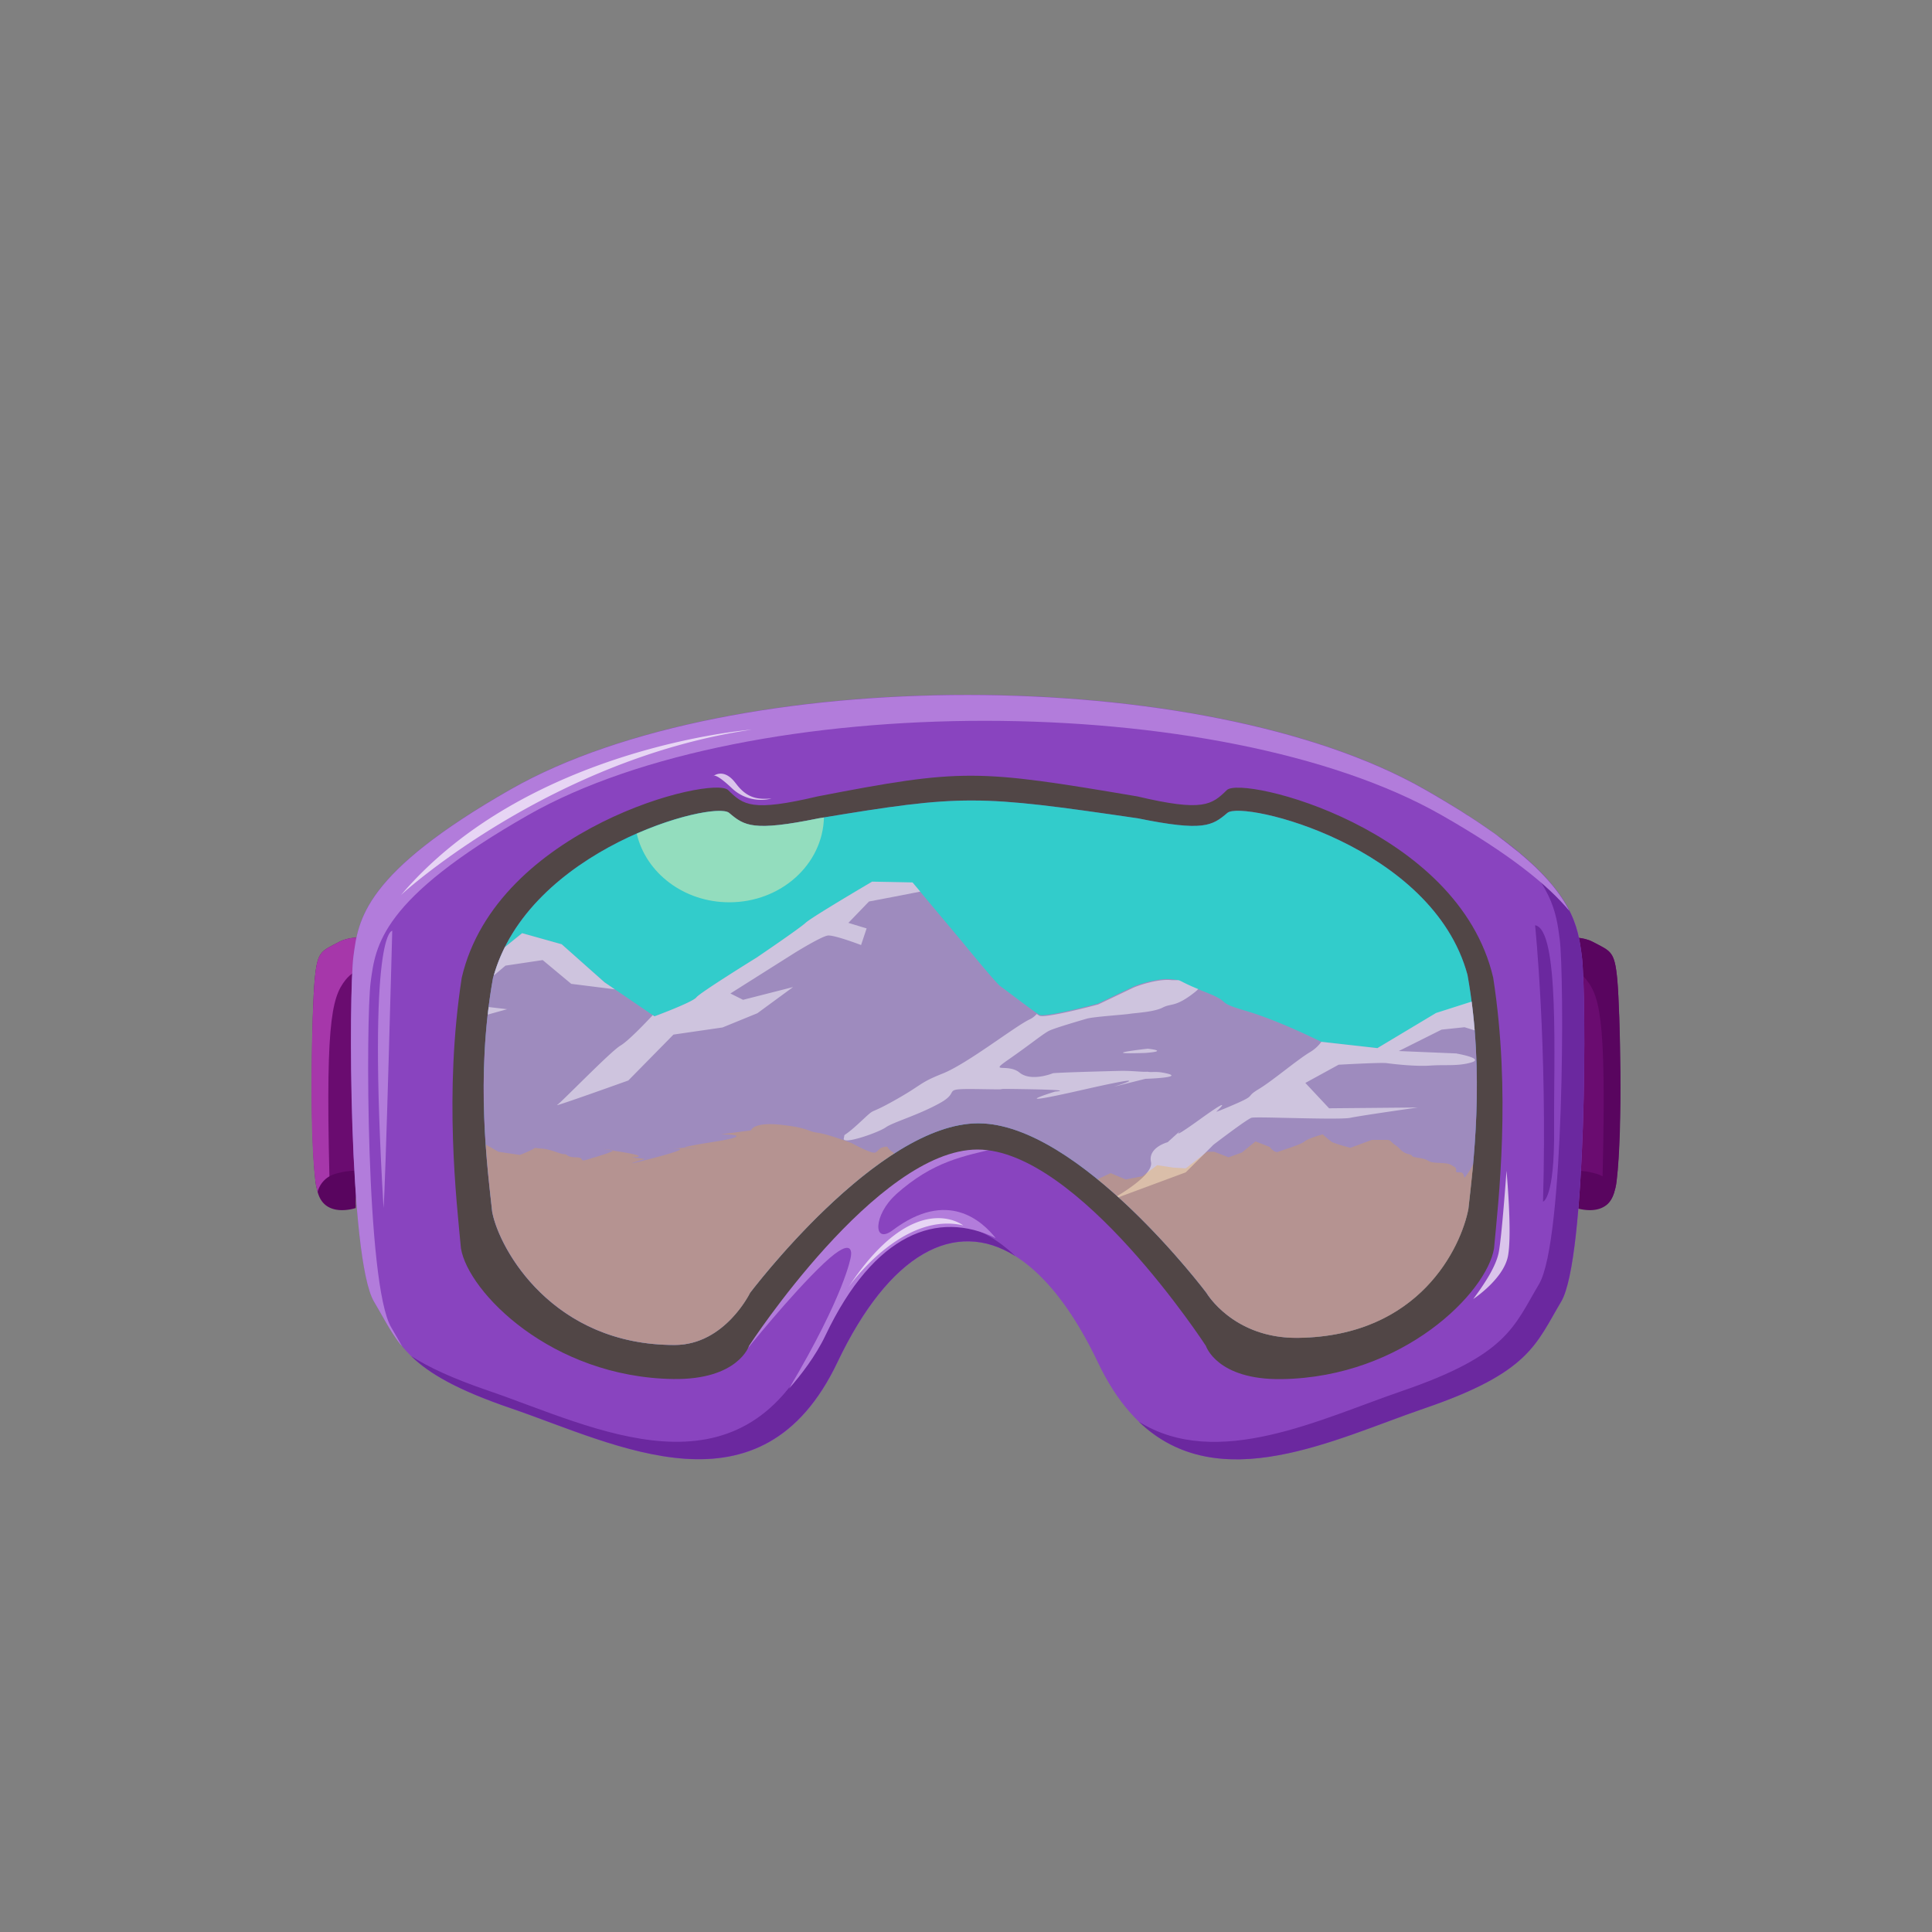 <svg id="Assets" xmlns="http://www.w3.org/2000/svg" viewBox="0 0 800 800"><rect x="0" y="0" width="800" height="800" fill="#808080" stroke="none"/><defs><style>.cls-1{fill:#6a0c70;}.cls-2{fill:#a637aa;}.cls-3{fill:#59055f;}.cls-4{fill:#8944bf;}.cls-5{fill:#6b289f;}.cls-6{fill:#b27cdb;}.cls-7{fill:#514646;}.cls-8{opacity:0.61;}.cls-9{fill:#00fcfa;}.cls-10{opacity:0.48;}.cls-11{fill:#fdf1af;}.cls-12{opacity:0.55;}.cls-13{fill:#f656b2;}.cls-14{opacity:0.49;}.cls-15{fill:#fff;}.cls-16{opacity:0.24;}.cls-17{fill:#ffac00;}.cls-18{opacity:0.68;}</style></defs><g id="Forma_3870" data-name="Forma 3870"><path class="cls-1" d="M160.78,389.68S148,386,140.45,390s-9.07,3.67-10.17,16.07-2.08,61.4.33,83c1.84,16.43,16.72,10.49,16.72,10.49s-.44-6.14,1.32-7.54c0,0-2.38-1.29,10.16.65C158.53,491.75,155.52,449,160.78,389.68Z"/></g><g id="Forma_3873" data-name="Forma 3873"><path class="cls-2" d="M140.45,390c-7.53,4-9.07,3.67-10.17,16.07s-2.41,61.44.33,83c1,7.57,3.71,10.12,6.15,10.82-2.27-75.65.34-86.56,6.31-94.12,4.14-5.23,11.9-7,17-7.58.22-2.79.45-5.62.71-8.49C160.78,389.68,148,386,140.45,390Z"/></g><g id="Forma_3871" data-name="Forma 3871"><path class="cls-3" d="M158.31,485.58c-5.18-.94-13.43-1.71-20.49.84a10.49,10.49,0,0,0-6.29,7.07c2.83,11.23,15.8,6.71,15.8,6.71s-.93-6.32,1.64-8.2c0,0,3.43-1,9.84.65C158.75,492.44,158.53,490,158.31,485.58Z"/></g><g id="Forma_3870-2" data-name="Forma 3870"><path class="cls-1" d="M669.72,406.08c-1.1-12.4-2.64-12.08-10.17-16.07s-20.33-.33-20.33-.33c5.26,59.33,2.25,102.07,2,103,12.54-1.94,10.16-.65,10.16-.65,1.76,1.4,1.32,7.54,1.32,7.54s14.88,5.94,16.72-10.49C671.8,467.48,670.82,418.48,669.72,406.08Z"/></g><g id="Forma_3873-2" data-name="Forma 3873"><path class="cls-3" d="M669.72,406.08c-1.1-12.4-2.64-12.08-10.17-16.07s-20.33-.33-20.33-.33c.26,2.87.49,5.7.71,8.49,5.1.59,12.86,2.35,17,7.58,6,7.56,8.58,18.47,6.31,94.12,2.44-.7,5.19-3.25,6.15-10.82C672.13,467.52,670.82,418.48,669.72,406.08Z"/></g><g id="Forma_3871-2" data-name="Forma 3871"><path class="cls-3" d="M662.18,486.42c-7.06-2.55-15.31-1.78-20.49-.84-.22,4.4-.44,6.86-.5,7.07C647.6,491,651,492,651,492c2.57,1.88,1.64,8.2,1.64,8.2s13,4.52,15.8-6.71A10.49,10.49,0,0,0,662.18,486.42Z"/></g><g id="Forma_3869_copia_4" data-name="Forma 3869 copia 4"><path class="cls-4" d="M655,395.92c-2-15.08-4.08-34.33-65.26-69.2-91.05-51.89-286.6-52.14-378.09,0-61.18,34.87-63.25,54.12-65.26,69.2s-2,125.22,8.53,143,13.08,29.36,56.73,44.27,103.62,47.1,135.1-19c31.84-66.87,76.05-66.87,107.89,0,31.48,66.12,91.45,33.94,135.1,19s46.18-26.52,56.74-44.27S657,411,655,395.92ZM608,500.54c-3,15.61-20,52.78-70.45,53.43-26.87.35-38-18.6-38-18.6s-52.83-70.22-94.51-70.22-94.5,70.22-94.5,70.22-10.44,21.49-31.09,21.56c-50.44.16-72.71-39.47-75.67-55.08-1.83-17-7.1-55.41.33-96.84,14.41-53.51,91.5-73.71,97.74-68.42s9.82,7.82,37.07,2.26c60-10,66-9.67,132.24,0,27.26,5.56,30.71,3.12,37.07-2.26s85,13.6,99.41,67.11C615.11,445.13,609.85,483.58,608,500.54Z"/></g><g id="Forma_3869_copia_7" data-name="Forma 3869 copia 7"><path class="cls-5" d="M337.53,556.93c-31.48,66.12-91.45,33.93-135.1,19-14.86-5.08-25-9.77-32.22-14.45,7.39,7.2,18.95,14,41.4,21.66,43.65,14.92,103.62,47.1,135.1-19,21.49-45.14,48.62-59.81,73.78-44C392.91,494,361.67,506.23,337.53,556.93ZM655,395.92c-1.59-12-3.23-26.56-34.38-49.48,22.33,18.86,23.78,31.6,25.2,42.26,2,15.08,2,125.22-8.53,143S624.17,561,580.52,576c-33.47,11.43-76.55,33-109,12.65,33.15,31.91,81.45,7.11,118.19-5.44,43.65-14.91,46.18-26.52,56.74-44.27S657,411,655,395.92Zm-19.35-12.79s5.14,49.75,3.28,114.44c0,0,4.8-1,4.59-29.84S645.87,384.62,635.61,383.13Z"/></g><g id="Forma_3869_copia_6" data-name="Forma 3869 copia 6"><path class="cls-6" d="M158.81,500.2c.71-5.36,3.61-114.78,3.61-114.78S152,384.78,158.81,500.2Zm7.81,57.38Zm204.36-63c15.51-13.82,27.66-15.75,42.63-19.35,0,0-29.91-3.66-60.05,14.81-19,15.91-34.73,34.86-40.56,42.19-4.79,9.35-2.71,15.1-4.33,27.28,0,0,19-23.73,32.47-36.4s11.15-2.62,11.15-2.62S350,535.75,326.71,575c4.84-5.47,11.07-13.55,15.08-22,20.29-42.6,46.58-52,70.51-40.33-5.61-7-19.88-20.42-42.63-3.28C361.37,515.62,361.62,503,371,494.62ZM649.35,376.19l-.1-.19c-.29-.53-.6-1.08-.92-1.62l-.15-.25c-.17-.29-.35-.59-.54-.88l-.15-.25-.32-.5-.2-.31c-.18-.26-.35-.53-.54-.8l-.23-.34-.34-.48-.3-.43c-.17-.23-.34-.47-.52-.7l-.3-.41-.35-.46-.55-.71-.35-.44-.38-.48c-.15-.17-.29-.35-.44-.53l-.55-.65c-.12-.14-.24-.29-.37-.43l-.5-.58-.49-.55-.55-.6-.38-.42-.78-.83-.34-.36-.61-.63-.38-.38-.88-.88-.37-.37-.72-.7-.34-.33-1-.93-.4-.36-.92-.84-.36-.33-1-.86-.4-.36-1.16-1-.33-.28-1-.85-.39-.32-1.28-1-.39-.32-1.14-.9-.32-.26L623.93,349l-.42-.33-1.43-1.08-.2-.14c-.48-.37-1-.74-1.48-1.1L620,346l-1.6-1.17-.32-.22c-.48-.35-1-.69-1.47-1l-.41-.29-1.73-1.2-.42-.28c-.53-.37-1.07-.73-1.62-1.1l-.3-.21-1.89-1.25-.47-.31-2-1.29-.06,0-2-1.3-.49-.32-2.1-1.31-.33-.2-2-1.21-.46-.28-2.24-1.35-.47-.29-2.11-1.25-.33-.2-2.4-1.4-.56-.32-2.52-1.45c-91.05-51.89-286.6-52.14-378.09,0-61.18,34.87-63.25,54.12-65.26,69.2s-2,125.22,8.53,143c.23.39.46.78.68,1.17l.16.26.63,1.1.15.24c.16.3.33.58.49.87l.22.38.25.44c1.76,3.09,3.39,6,5.2,8.8h0c.47.74,1,1.46,1.47,2.18l0,0c.51.71,1,1.41,1.57,2.11l0,0c.27.35.55.7.84,1-1.44-2.5-2.89-5.11-4.53-7.87-10.56-17.75-10.53-127.9-8.53-143s4.08-34.33,65.26-69.2c91.5-52.14,287-51.89,378.1,0,28.5,16.25,44.17,29.1,53,39.72Z"/></g><g id="Forma_3869_copia_2" data-name="Forma 3869 copia 2"><path class="cls-7" d="M618.3,404.83c-14.41-61.94-104-83.8-110.28-77.68s-9.82,9.06-37.09,2.62c-66.29-11.2-72.31-11.62-132.35,0-27.27,6.44-30.73,3.61-37.09-2.62s-95.87,15.74-110.29,77.68c-7.43,48-2.16,92.46-.33,112.1,3,18.07,37.42,53.33,87.89,54.09,26.9.4,31.42-13.77,31.42-13.77S363.05,476,404.75,476s94.58,81.29,94.58,81.29,4.52,14.17,31.42,13.77c50.47-.76,84.93-36,87.89-54.09C620.47,497.29,625.74,452.79,618.3,404.83ZM608,500.54c-3,15.61-20,52.78-70.45,53.43-26.87.35-38-18.6-38-18.6s-52.83-70.22-94.51-70.22-94.5,70.22-94.5,70.22-10.44,21.49-31.09,21.56c-50.44.16-72.71-39.47-75.67-55.08-1.83-17-7.1-55.41.33-96.84,14.41-53.51,91.5-73.71,97.74-68.42s9.82,7.82,37.07,2.26c60-10,66-9.67,132.24,0,27.26,5.56,30.71,3.12,37.07-2.26s85,13.6,99.41,67.11C615.11,445.13,609.85,483.58,608,500.54Z"/></g><g id="Forma_3869_copia_3" data-name="Forma 3869 copia 3" class="cls-8"><path class="cls-9" d="M607.68,403.7c-14.4-53.51-93.17-72.4-99.41-67.11s-9.81,7.82-37.07,2.26c-66.23-9.67-72.25-10-132.24,0-27.25,5.56-30.71,3.12-37.07-2.26S218.56,351.5,204.15,405c-7.43,41.43-2.16,79.88-.33,96.84,3,15.61,25.23,55.24,75.67,55.08,20.65-.07,31.09-21.56,31.09-21.56s52.82-70.22,94.5-70.22,94.51,70.22,94.51,70.22,11.1,19,38,18.6c50.44-.65,67.49-37.82,70.45-53.43C609.85,483.58,615.11,445.13,607.68,403.7Z"/></g><g id="Elipse_3883" data-name="Elipse 3883" class="cls-10"><path class="cls-11" d="M339,338.85c-27.25,5.56-30.71,3.12-37.07-2.26-2.75-2.34-19.36.31-38.27,8.61,3.76,16.23,19.49,28.42,38.33,28.42,21.36,0,38.72-15.66,39.18-35.13Z"/></g><g id="Forma_3885" data-name="Forma 3885" class="cls-12"><path class="cls-13" d="M609.39,414.81l-14.77,4.72L570.36,434l-23.29-2.62s-17.45-8.78-31.15-12.79-4.8-3.1-17-7.87-8.6-4.74-14.1-5.25S471,407.74,469,408.7l-14.43,6.89s-22,5.92-24.27,4.59-14.25-10.55-16.07-11.8-16.06-18.7-16.06-18.7l-20.33-24.26-16.73-.33s-24.9,14.61-27.54,17.05-20.34,14.43-20.34,14.43S289.88,411,288.34,413,271,420.84,271,420.84l-20.66-14.1L232.59,391l-16.39-4.59-7.12,5.74A68.82,68.82,0,0,0,204.15,405c-7.43,41.43-2.16,79.88-.33,96.84,3,15.61,25.23,55.24,75.67,55.08,20.65-.07,31.09-21.56,31.09-21.56s52.82-70.22,94.5-70.22,94.51,70.22,94.51,70.22,11.1,19,38,18.6c50.44-.65,67.49-37.82,70.45-53.43C609.68,485.11,614.19,451.89,609.39,414.81Z"/></g><g id="Forma_3887" data-name="Forma 3887" class="cls-14"><path class="cls-15" d="M358.85,384.44l-7.55-2.3,8.53-8.85,10.49-2,10.74-2.09-3.19-3.81-16.73-.33s-24.9,14.61-27.54,17.05-20.34,14.43-20.34,14.43S289.88,411,288.34,413,271,420.84,271,420.84l-.71-.49c-3,3.22-10.18,10.74-13.39,12.62-4.11,2.42-24.48,23.53-26.23,24.59s29.51-10.16,29.51-10.16l18.69-19,20.33-2.95,14.43-5.9,14.76-10.83L307.69,414l-5.25-2.62L329,394.6s11.12-6.89,13.78-7.21,13.77,3.93,13.77,3.93ZM254.57,409.65l-4.27-2.91L232.59,391l-16.39-4.59-7.12,5.74a68.36,68.36,0,0,0-4.62,11.8l4.85-4.1,15.41-2.3,11.81,9.84ZM202,420.11l8-2.22-7.64-.9C202.2,418,202.08,419.07,202,420.11ZM474.21,436c10.43-.78,1.05-1.76,1.05-1.76S452.89,436.72,474.21,436Zm128.94.21-23.94-1,17.71-8.86,9.51-1,4.21,1.31q-.48-5.88-1.25-11.93l-14.77,4.72L570.36,434l-23.22-2.61a15.42,15.42,0,0,1-4.66,4.25C536.9,439,527,447.5,521.17,451s-.61,2.23-9.84,6.23-7.54,2.95-7.54,2.95,8.32-7.67-6.89,3.28c-12.92,9.3-8.62,5.16-7,3.71l-6.41,5.8s-8.2,2.15-6.89,8.2c.95,4.39-8.65,10.88-14,14.1l.55.5L491,485.44,502.48,474s13.75-10.53,15.74-11.15c.72-.22,5.79-.16,12.14,0,11,.23,26,.64,28.85,0,4.48-.95,27.87-4.26,27.87-4.26l-36.73.33-9.83-10.5,13.77-7.54s17.49-1,20-.65,11.8,1.44,18,1,11.45.35,17-1.31S603.15,436.25,603.15,436.25ZM489.87,467.18l.47-.43ZM461.16,450l13.11-3.28s18.71-.58,6.89-2.62c-2.64-.45-4.89,0-5.9-.33-2.72.2-6.2-.48-12.13-.33-28.69.74-27.22,1-27.22,1s-8.93,3.64-13.78-.33-13.22.66-4.26-5.57,14.28-10.67,16.73-11.81,12.66-4.12,15.41-4.92,14.87-1.57,17.71-2,10.2-.76,13.77-2.62,5.17,0,13.12-6.23a13.9,13.9,0,0,0,1.55-1.41h0c-5.91-2.42-6.79-3.26-8.13-3.68l-.08,0-.12,0-.11,0-.11,0-.11,0-.12,0-.13,0-.12,0-.14,0-.13,0-.15,0-.15,0-.16,0-.18,0-.17,0-.21,0-.17,0-.27,0h-.15l-.47-.05c-5.5-.5-13.73,2.32-15.74,3.28l-14.43,6.89-.06,0c-1.3.34-22.05,5.85-24.21,4.57l-.22-.14-.17-.11-.09-.05-.26-.18,0,0-.32-.22h0a8.72,8.72,0,0,1-3.17,2.36c-6.49,3.24-25.65,18.27-35.74,22.3s-7.88,4.34-20,11.15-6.74,2.07-14.43,9.18-5.88,3.78-6.55,6.56,14.23-2.38,17.38-4.59,13.37-5,22.62-10.17S388,450.7,407.05,451s-4.63-.35,17.38,0,12.46,1,12.46,1-23,7.1,11.15-.66S461.16,450,461.16,450Z"/></g><g id="Forma_3884" data-name="Forma 3884" class="cls-16"><path class="cls-17" d="M278.49,475.7c-1.2.09-2.28.23-2.28.23Zm-24.91.56s-8.92-1.33.36.18C254.28,476.18,253.58,476.26,253.58,476.26Zm112.48-1.32c-2.35.48-2.11,1.6-3.61,2.3s-9.84-3.93-9.84-3.93-9.83-3.72-14.1-4.27-3.45-2-15.08-3.28-12.46,2.3-12.46,2.3l-12.46,1.64s5.34,0,6.32.59c.76.46-1.12,1.26-10.26,2.69s-11.46,2.06-11,2.29h5.14s-4.61.3-5.14,0h-.76l-4.28.43.3,0c3.15-.23,6.5-.08-7.17,3.53-19.36,5.11-4.59.65-4.59.65l-5.58-.65s9.27-.07-4.59-2.3l-2.92-.47a24.14,24.14,0,0,1-4.62,1.78c-6.76,2.24-.12-.05-5.25,1.64s-1.35-.59-5.57-.65-3.45-1.39-4.92-1.31-5.28-2-9.18-2.3-2.42-.54-3.94.33a54.68,54.68,0,0,1-5.25,2.29l-8.85-1.31-5.25-3c.8,11.76,2,21.41,2.71,27.9,3,15.61,25.23,55.24,75.67,55.08,20.65-.07,31.09-21.56,31.09-21.56s28.25-37.56,59.74-57.74l-1-.72C366.61,475,368.4,474.47,366.06,474.94Zm242,10.5c-3.13,4.79-.6-.13-3.61,0s-.29-1.1-2.29-2.3-2-1.42-6.89-1.64-2.74-1.27-7.54-2-1.59-.85-4.59-1.64-3.21-2.28-5.25-3.61S576,472,574.29,472s-6.23,0-6.23,0l-8.85,3.28a73.9,73.9,0,0,1-7.54-2.29,37.32,37.32,0,0,1-3.94-3.28s-5.91,1.57-7.54,2.95-9.15,3.54-10.82,4.26-3.61-2-3.61-2l-5.9-2.29-5.58,4.59-5.57,2-5.91-2.3h-2.95L491,483.8l-5.25-.33-6.56-1L473,487.08l-6.88,1.31-6.23-2.62-4.27,2-1.1.59c25.1,20.45,45.11,47.05,45.11,47.05s11.1,19,38,18.6c50.44-.65,67.49-37.82,70.45-53.43.51-4.71,1.29-11.07,2-18.69A22.59,22.59,0,0,1,608.07,485.44Z"/></g><g id="Forma_3888" data-name="Forma 3888" class="cls-18"><path class="cls-15" d="M166,370.67c2.44-2.53,63.41-56.55,145.27-68.54C311.3,302.13,218.31,309.16,166,370.67Zm129.2-49.19a3.27,3.27,0,0,1,.4-.3A.45.45,0,0,0,295.23,321.48Zm9.51,2.95c-4.19-5.7-7.92-4-9.11-3.25.68-.1,2.53.53,7.47,5.22a17.51,17.51,0,0,0,16.39,4.26C315,330.88,309.83,331.36,304.74,324.43ZM351.3,533s22.1-31.58,47.55-25.58C398.85,507.41,378.72,491.49,351.3,533Zm272.51-48.21s-2,28.21-3.28,34.11-6,12.93-10.49,19c0,0,12.7-8.31,14.42-18S623.81,484.78,623.81,484.78Z"/></g></svg>